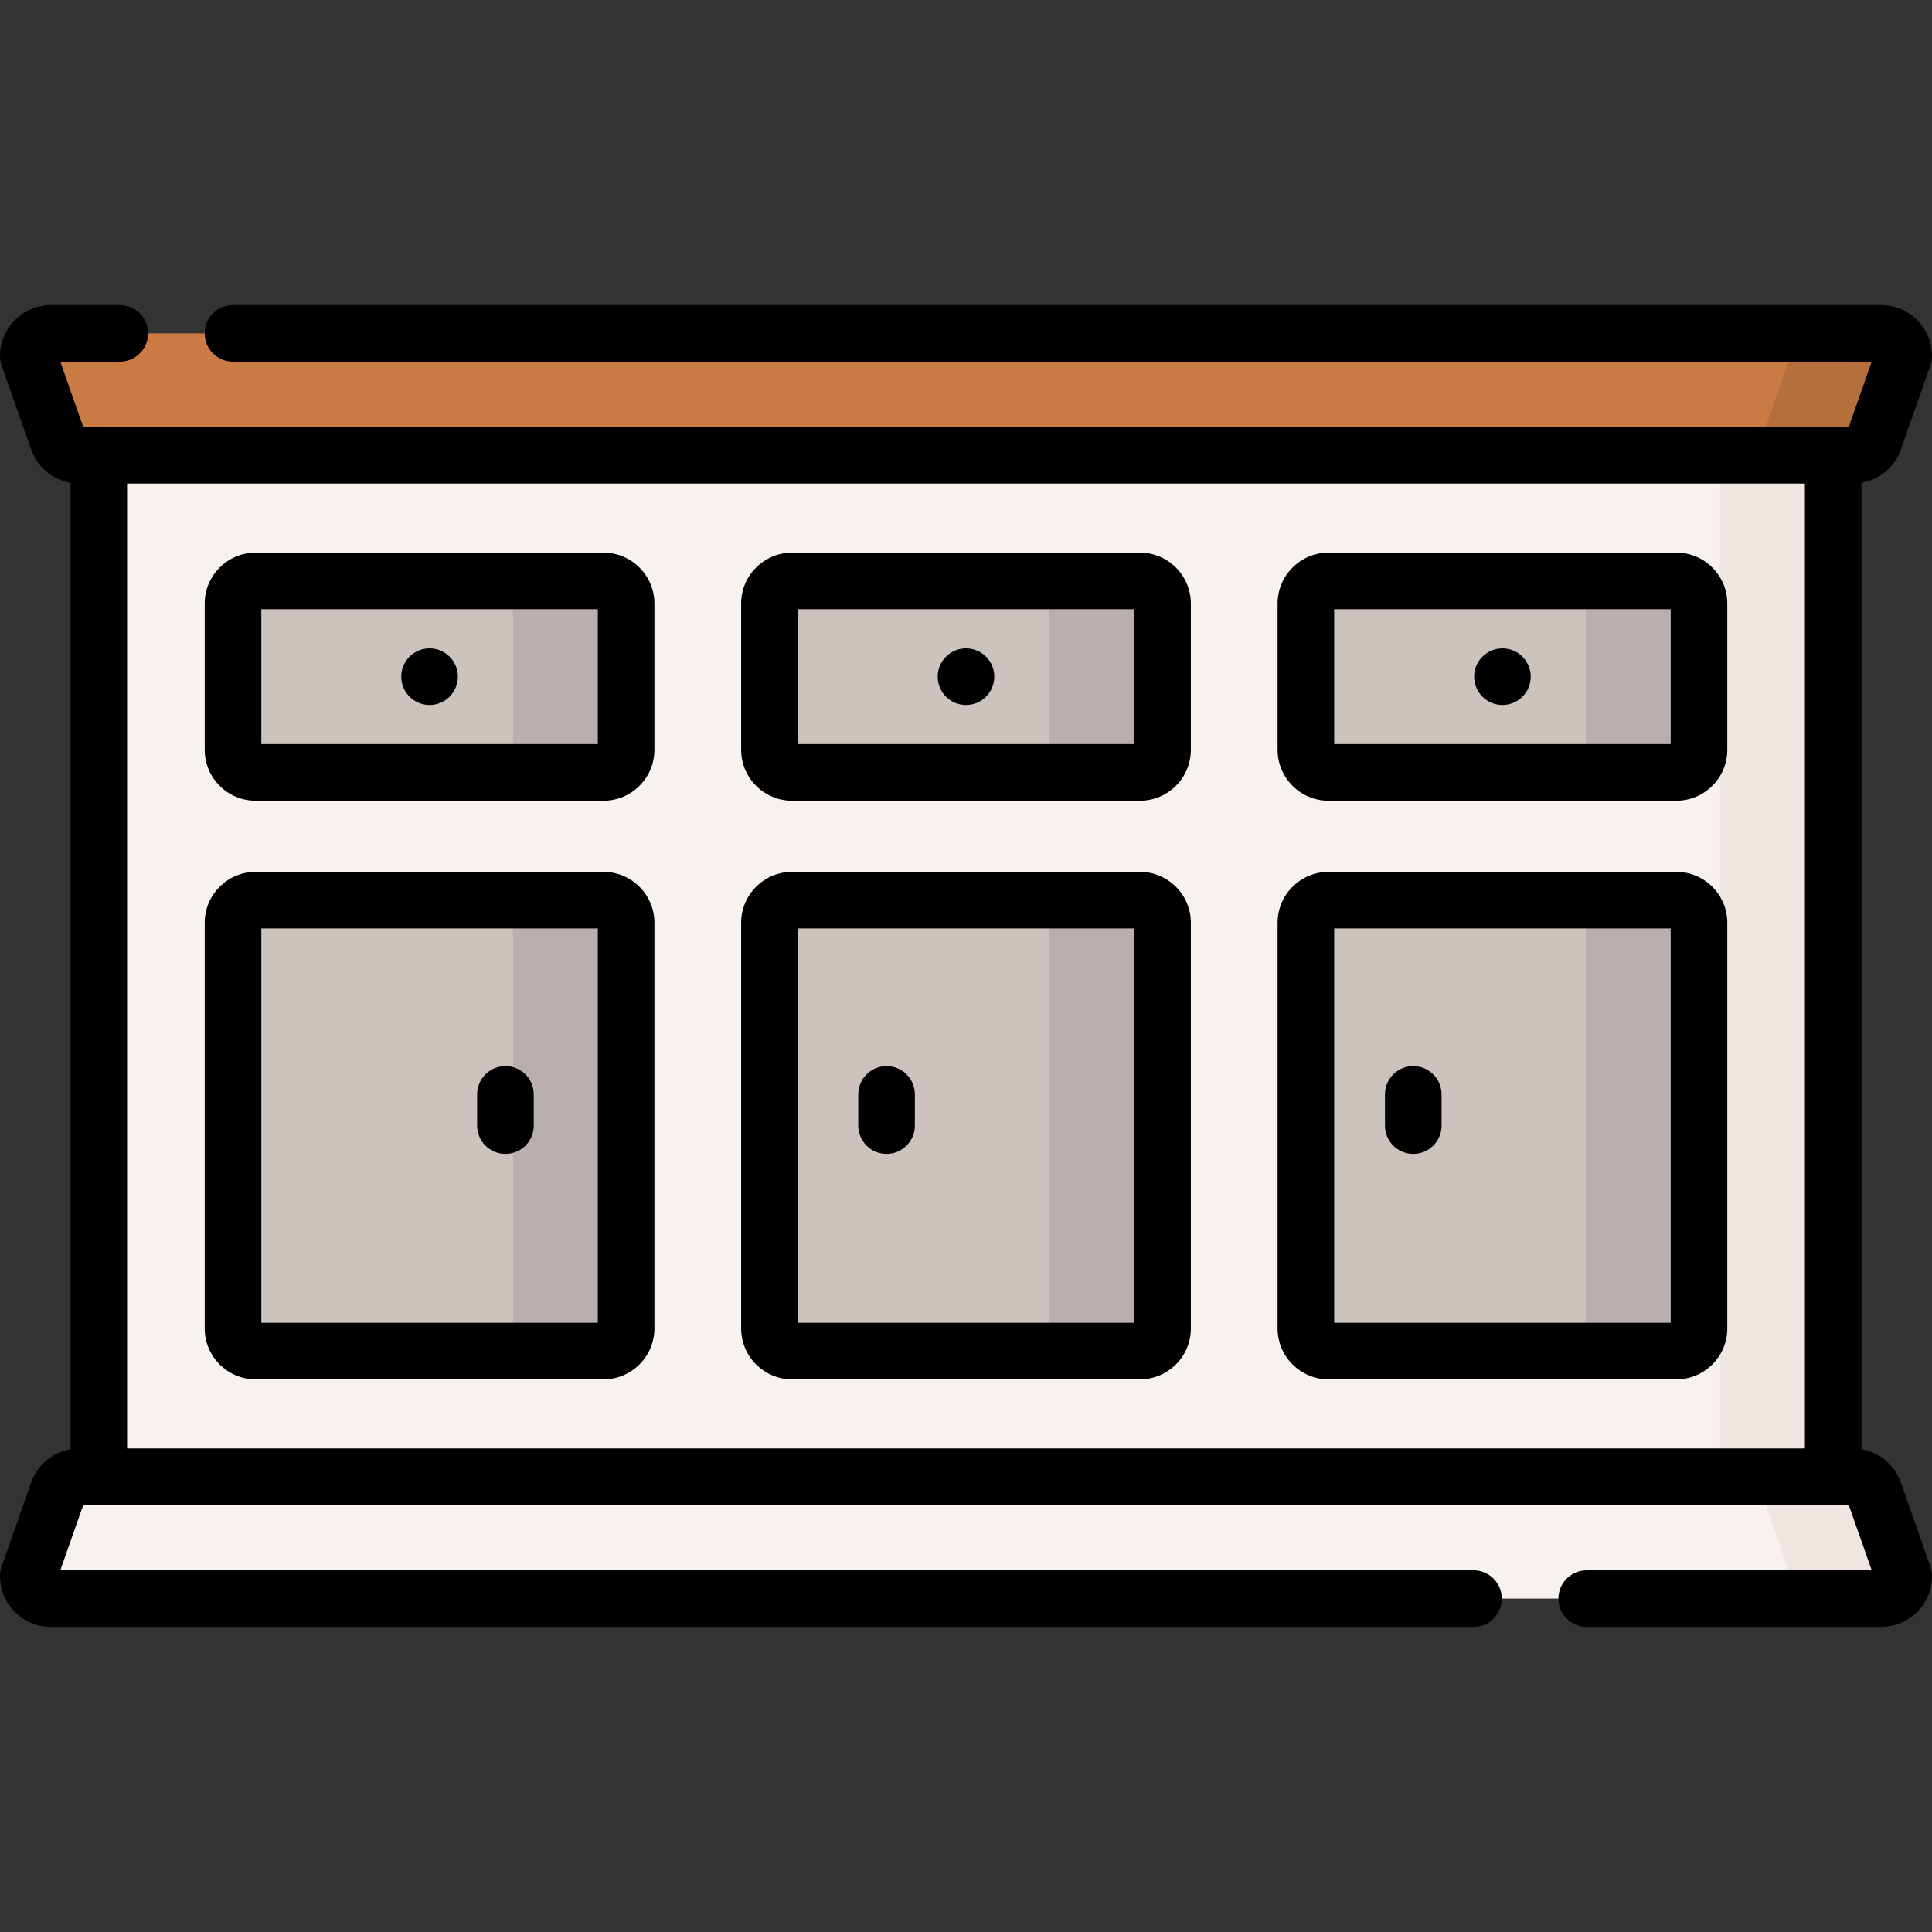 <svg id="Capa_1" enable-background="new 0 0 512 512" height="512" viewBox="0 0 512 512" width="512" xmlns="http://www.w3.org/2000/svg"><rect x="0" y="0" width="512" height="512" fill="#333333" stroke="none"/><g><g><path d="m485.82 124.074v267.278h-459.64v-266.754" fill="#f7f2ed"/></g><g><path d="m496.668 116.637 7.832-22.287c0-3.314-2.686-6-6-6h-485c-3.314 0-6 2.686-6 6l7.832 22.287c.844 2.403 3.114 4.011 5.661 4.011h470.014c2.547 0 4.816-1.608 5.661-4.011z" fill="#ca7b44"/></g><g><path d="m15.332 395.363-7.832 22.287c0 3.314 2.687 6 6 6h485c3.314 0 6-2.686 6-6l-7.832-22.287c-.844-2.403-3.114-4.011-5.661-4.011h-470.014c-2.547 0-4.817 1.608-5.661 4.011z" fill="#f7f2ed"/></g><g><path d="m159.927 204.702h-92.179c-3.314 0-6-2.686-6-6v-38.749c0-3.314 2.686-6 6-6h92.179c3.314 0 6 2.686 6 6v38.749c0 3.313-2.686 6-6 6z" fill="#cdc3be"/></g><g><path d="m159.927 358.048h-92.179c-3.314 0-6-2.686-6-6v-107.496c0-3.314 2.686-6 6-6h92.179c3.314 0 6 2.686 6 6v107.496c0 3.313-2.686 6-6 6z" fill="#cdc3be"/></g><g><path d="m302.09 204.702h-92.18c-3.314 0-6-2.686-6-6v-38.749c0-3.314 2.686-6 6-6h92.18c3.314 0 6 2.686 6 6v38.749c0 3.313-2.687 6-6 6z" fill="#cdc3be"/></g><g><path d="m302.09 358.048h-92.18c-3.314 0-6-2.686-6-6v-107.496c0-3.314 2.686-6 6-6h92.18c3.314 0 6 2.686 6 6v107.496c0 3.313-2.687 6-6 6z" fill="#cdc3be"/></g><g><path d="m444.252 204.702h-92.179c-3.314 0-6-2.686-6-6v-38.749c0-3.314 2.686-6 6-6h92.179c3.314 0 6 2.686 6 6v38.749c0 3.313-2.687 6-6 6z" fill="#cdc3be"/></g><g><path d="m444.252 358.048h-92.179c-3.314 0-6-2.686-6-6v-107.496c0-3.314 2.686-6 6-6h92.179c3.314 0 6 2.686 6 6v107.496c0 3.313-2.687 6-6 6z" fill="#cdc3be"/></g><g><path d="m455.82 124.108v267.244h30v-267.278z" fill="#f0e6e1"/></g><g><path d="m498.5 88.35h-30c3.314 0 6 2.686 6 6l-7.832 22.287c-.845 2.403-3.114 4.011-5.661 4.011h30c2.547 0 4.816-1.608 5.661-4.011l7.832-22.287c0-3.314-2.687-6-6-6z" fill="#b46f3d"/></g><g><path d="m496.668 395.363c-.844-2.403-3.114-4.011-5.661-4.011h-30c2.547 0 4.816 1.608 5.661 4.011l7.832 22.287c0 3.314-2.686 6-6 6h30c3.314 0 6-2.686 6-6z" fill="#f0e6e1"/></g><g><path d="m159.927 153.952h-30c3.314 0 6 2.686 6 6v38.749c0 3.314-2.686 6-6 6h30c3.314 0 6-2.686 6-6v-38.749c0-3.313-2.686-6-6-6z" fill="#b9afaf"/></g><g><path d="m159.927 238.552h-30c3.314 0 6 2.686 6 6v107.496c0 3.314-2.686 6-6 6h30c3.314 0 6-2.686 6-6v-107.496c0-3.314-2.686-6-6-6z" fill="#b9afaf"/></g><g><path d="m302.089 153.952h-30c3.314 0 6 2.686 6 6v38.749c0 3.314-2.686 6-6 6h30c3.314 0 6-2.686 6-6v-38.749c0-3.313-2.686-6-6-6z" fill="#b9afaf"/></g><g><path d="m302.089 238.552h-30c3.314 0 6 2.686 6 6v107.496c0 3.314-2.686 6-6 6h30c3.314 0 6-2.686 6-6v-107.496c0-3.314-2.686-6-6-6z" fill="#b9afaf"/></g><g><path d="m444.251 153.952h-30c3.314 0 6 2.686 6 6v38.749c0 3.314-2.686 6-6 6h30c3.314 0 6-2.686 6-6v-38.749c0-3.313-2.686-6-6-6z" fill="#b9afaf"/></g><g><path d="m444.251 238.552h-30c3.314 0 6 2.686 6 6v107.496c0 3.314-2.686 6-6 6h30c3.314 0 6-2.686 6-6v-107.496c0-3.314-2.686-6-6-6z" fill="#b9afaf"/></g><g><circle cx="113.838" cy="179.327" r="7.5"/><circle cx="256" cy="179.327" r="7.5"/><circle cx="398.162" cy="179.327" r="7.5"/><path d="m503.743 392.876c-1.637-4.657-5.673-7.989-10.424-8.817v-256.117c4.752-.828 8.788-4.161 10.424-8.818l7.833-22.287c.28-.799.424-1.64.424-2.487 0-7.444-6.056-13.5-13.5-13.5h-436.752c-4.143 0-7.5 3.358-7.5 7.5s3.357 7.5 7.5 7.5h434.275l-6.08 17.298h-467.887l-6.079-17.298h15.772c4.143 0 7.5-3.358 7.5-7.5s-3.357-7.5-7.5-7.5h-18.249c-7.444 0-13.5 6.056-13.5 13.5 0 .847.144 1.688.424 2.487l7.832 22.286c1.635 4.658 5.672 7.991 10.424 8.82v256.117c-4.75.829-8.786 4.161-10.424 8.818l-7.832 22.287c-.28.798-.424 1.638-.424 2.485 0 7.444 6.056 13.5 13.5 13.5h376.992c4.143 0 7.5-3.358 7.5-7.5s-3.357-7.5-7.5-7.5h-374.515l6.079-17.298h467.889l6.079 17.298h-75.531c-4.142 0-7.5 3.358-7.5 7.5s3.358 7.5 7.5 7.5h78.007c7.444 0 13.5-6.056 13.5-13.5 0-.847-.143-1.688-.424-2.487zm-25.424-264.728v255.705h-444.639v-255.705z"/><path d="m67.748 212.202h92.18c7.444 0 13.5-6.056 13.5-13.5v-38.749c0-7.444-6.056-13.5-13.5-13.5h-92.18c-7.444 0-13.5 6.056-13.5 13.5v38.749c0 7.444 6.056 13.5 13.5 13.5zm1.5-50.75h89.18v35.749h-89.18z"/><path d="m67.748 365.548h92.18c7.444 0 13.5-6.056 13.5-13.5v-107.496c0-7.444-6.056-13.5-13.5-13.5h-92.18c-7.444 0-13.5 6.056-13.5 13.5v107.496c0 7.443 6.056 13.5 13.5 13.5zm1.5-119.496h89.18v104.496h-89.18z"/><path d="m209.91 212.202h92.18c7.444 0 13.5-6.056 13.5-13.5v-38.749c0-7.444-6.056-13.5-13.5-13.5h-92.18c-7.444 0-13.5 6.056-13.5 13.5v38.749c0 7.444 6.056 13.5 13.5 13.5zm1.5-50.75h89.18v35.749h-89.18z"/><path d="m209.91 365.548h92.18c7.444 0 13.5-6.056 13.5-13.5v-107.496c0-7.444-6.056-13.5-13.5-13.5h-92.18c-7.444 0-13.5 6.056-13.5 13.5v107.496c0 7.443 6.056 13.5 13.5 13.5zm1.5-119.496h89.18v104.496h-89.18z"/><path d="m352.072 212.202h92.18c7.444 0 13.5-6.056 13.5-13.5v-38.749c0-7.444-6.056-13.5-13.5-13.5h-92.18c-7.444 0-13.5 6.056-13.5 13.5v38.749c0 7.444 6.056 13.5 13.5 13.5zm1.5-50.75h89.18v35.749h-89.18z"/><path d="m352.072 365.548h92.18c7.444 0 13.5-6.056 13.5-13.5v-107.496c0-7.444-6.056-13.5-13.5-13.5h-92.18c-7.444 0-13.5 6.056-13.5 13.5v107.496c0 7.443 6.056 13.5 13.5 13.5zm1.5-119.496h89.18v104.496h-89.18z"/><path d="m133.946 282.524c-4.143 0-7.5 3.358-7.5 7.5v8.276c0 4.142 3.358 7.5 7.5 7.5 4.143 0 7.5-3.358 7.5-7.5v-8.276c0-4.142-3.357-7.5-7.5-7.5z"/><path d="m234.948 282.524c-4.143 0-7.5 3.358-7.5 7.5v8.276c0 4.142 3.357 7.5 7.5 7.5s7.5-3.358 7.5-7.5v-8.276c0-4.142-3.357-7.5-7.5-7.5z"/><path d="m374.53 282.524c-4.143 0-7.5 3.358-7.5 7.5v8.276c0 4.142 3.357 7.5 7.5 7.5s7.5-3.358 7.5-7.5v-8.276c0-4.142-3.357-7.5-7.5-7.5z"/></g></g></svg>